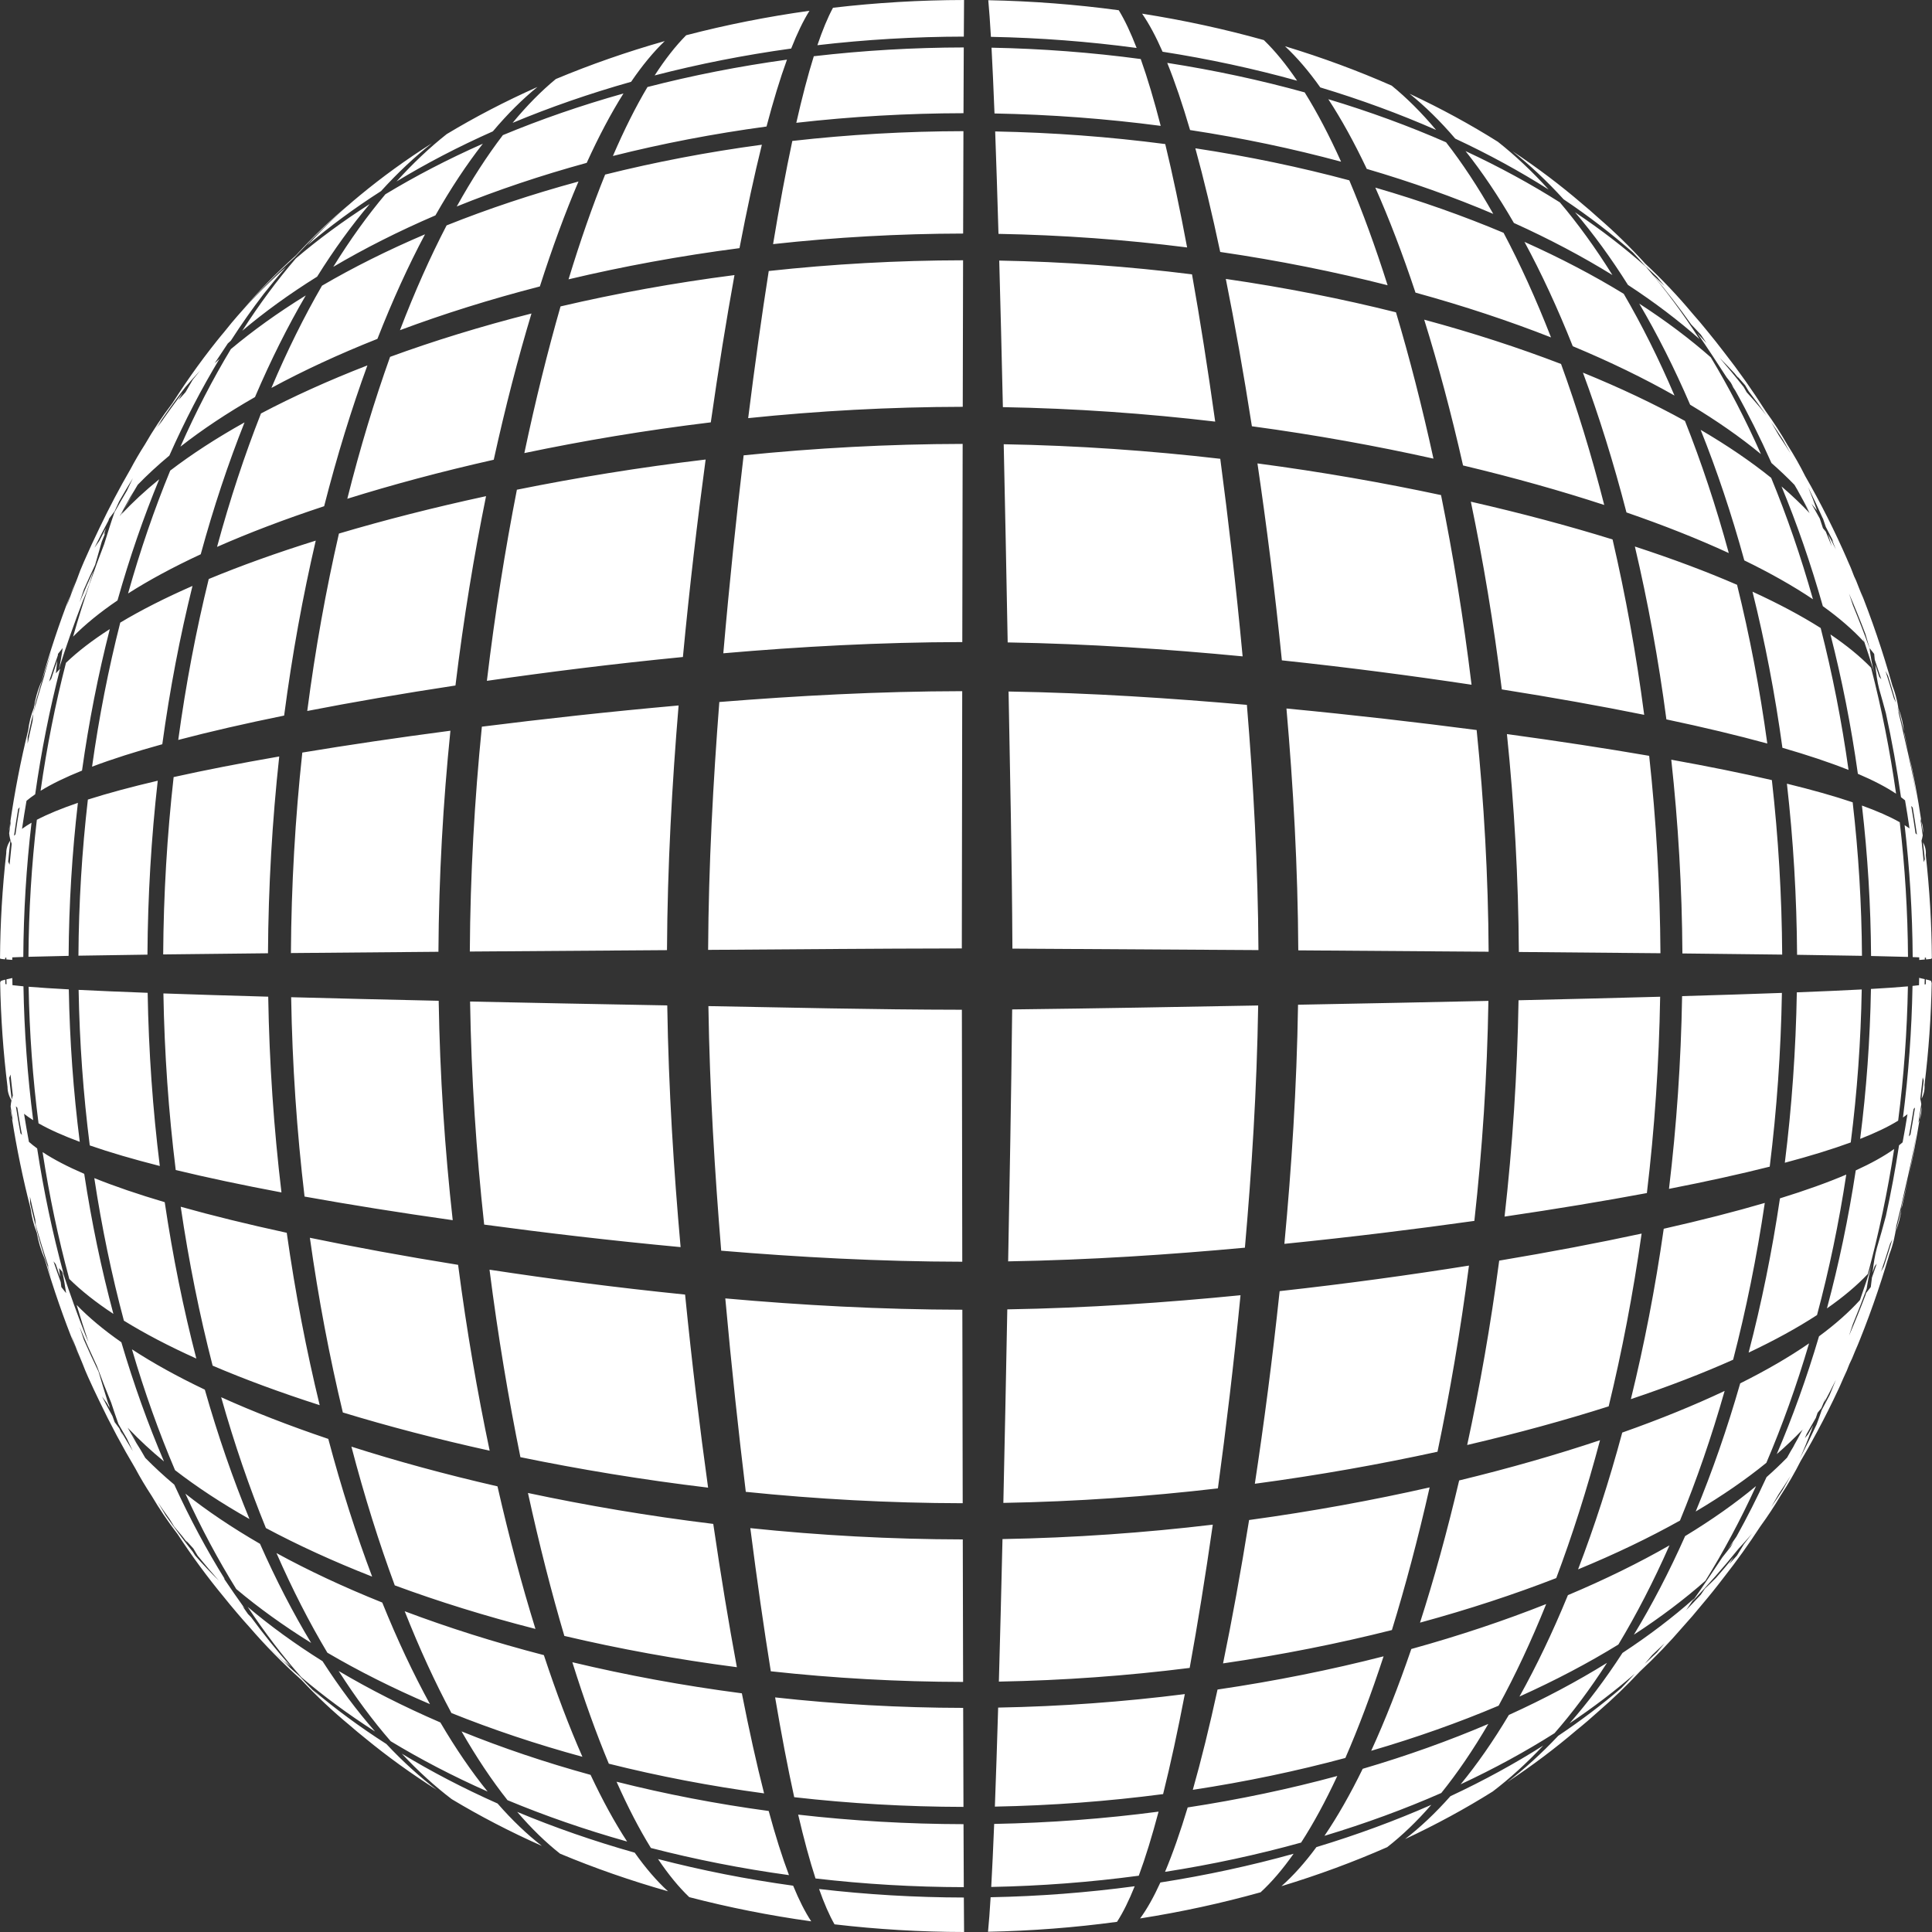 <?xml version="1.0" encoding="UTF-8" standalone="no"?>
<svg
   xmlns:dc="http://purl.org/dc/elements/1.1/"
   xmlns:cc="http://creativecommons.org/ns#"
   xmlns:rdf="http://www.w3.org/1999/02/22-rdf-syntax-ns#"
   xmlns:svg="http://www.w3.org/2000/svg"
   xmlns="http://www.w3.org/2000/svg"
   xmlns:sodipodi="http://sodipodi.sourceforge.net/DTD/sodipodi-0.dtd"
   xmlns:inkscape="http://www.inkscape.org/namespaces/inkscape"
   enable-background="new 0 0 1683.758 1646.725"
   version="1.1"
   viewBox="0 0 1599.998 1600"
   id="svg294"
   sodipodi:docname="IC_shading.svg"
   inkscape:version="1.0.1 (0767f8302a, 2020-10-17)"
   width="1599.998"
   height="1600">
  <rect x="0" y="0" width="1599.998" height="1600" fill="#333333" stroke="none"/>
  <defs
     id="defs298" />
  <sodipodi:namedview
     pagecolor="#ffffff"
     bordercolor="#666666"
     borderopacity="1"
     objecttolerance="10"
     gridtolerance="10"
     guidetolerance="10"
     inkscape:pageopacity="0"
     inkscape:pageshadow="2"
     inkscape:window-width="1920"
     inkscape:window-height="1018"
     id="namedview296"
     showgrid="false"
     inkscape:snap-global="false"
     inkscape:zoom="0.39372871"
     inkscape:cx="1273.5553"
     inkscape:cy="990.57971"
     inkscape:window-x="0"
     inkscape:window-y="27"
     inkscape:window-maximized="1"
     inkscape:current-layer="svg294"
     fit-margin-top="0"
     fit-margin-left="0"
     fit-margin-right="0"
     fit-margin-bottom="0"
     inkscape:document-rotation="0" />
  <path
     id="path2"
     d="M 798.388,0 C 761.942,0.066 725.639,2.223 689.853,6.426 685.382,14.703 681.126,25.064 676.923,37.44 716.85,32.784 757.422,30.387 798.193,30.314 798.257,18.263 798.319,8.21 798.388,0 Z m 20.062,0.178 c 0.771,8.209 1.478,18.271 2.183,30.333 40.691,0.783 81.062,3.88 120.671,9.207 C 936.489,27.246 931.607,16.804 926.518,8.486 890.985,3.674 854.836,0.884 818.45,0.178 Z M 670.371,8.926 c -35.001,4.87 -69.144,11.67 -102.102,20.257 -8.801,8.856 -17.517,19.996 -26.094,33.28 36.347,-9.407 74.154,-16.886 113.045,-22.259 h 0.002 c 4.934,-12.492 9.94,-22.952 15.149,-31.278 z m 275.467,2.389 c 5.808,8.38 11.424,18.929 16.956,31.526 38.45,6.004 75.715,14.066 111.433,23.999 v 0 C 1065.161,53.422 1055.946,42.162 1046.665,33.192 1014.205,24.107 980.49,16.764 945.835,11.314 Z M 550.512,34.017 c -31.536,8.954 -61.684,19.5 -90.204,31.435 -11.983,9.867 -23.979,21.981 -35.782,36.294 30.832,-12.86 63.632,-24.273 98.141,-34.007 9.162,-13.445 18.472,-24.728 27.846,-33.722 z m 513.647,4.269 c 9.831,9.115 19.614,20.523 29.24,34.102 33.807,10.201 65.852,22.019 95.887,35.218 -12.123,-14.438 -24.443,-26.681 -36.745,-36.69 -27.87,-12.279 -57.405,-23.226 -88.382,-32.63 z m -266.007,1.006 c -41.763,0.075 -83.317,2.522 -124.195,7.275 -4.954,15.836 -9.745,34.193 -14.492,55.137 45.49,-5.19 91.831,-7.878 138.463,-7.959 0.072,-20.665 0.147,-38.764 0.223,-54.453 z m 22.985,0.201 c 0.845,15.694 1.656,33.8 2.464,54.473 46.525,0.879 92.588,4.346 137.642,10.269 -5.416,-21.026 -10.888,-39.461 -16.538,-55.344 -40.541,-5.436 -81.883,-8.597 -123.568,-9.398 z m -169.398,9.9 c -39.779,5.479 -78.413,13.099 -115.521,22.669 -9.755,16.363 -19.29,35.419 -28.642,57.112 40.661,-10.233 83.209,-18.45 127.226,-24.394 5.546,-21.043 11.152,-39.493 16.937,-55.387 z m 314.914,2.685 c 6.457,15.951 12.721,34.483 18.914,55.617 43.406,6.62 85.225,15.446 125.056,26.21 -9.838,-21.792 -19.884,-40.947 -30.153,-57.397 C 1044.024,66.407 1005.962,58.197 966.653,52.078 Z m -521.557,19.937 c -26.771,11.917 -51.868,25.013 -75.15,39.042 -13.909,10.981 -27.845,24.037 -41.538,39.208 24.485,-14.854 51.122,-28.765 79.757,-41.481 12.183,-14.463 24.568,-26.73 36.93,-36.768 z m 71.231,5.404 c -35.159,9.884 -68.536,21.46 -99.862,34.483 -13.035,17.042 -25.81,36.769 -38.206,59.098 33.528,-13.542 69.491,-25.676 107.626,-36.128 9.93,-21.812 20.073,-40.987 30.442,-57.453 z m 651.043,0.236 c 12.658,10.183 25.338,22.576 37.813,37.159 27.825,12.997 53.637,27.128 77.292,42.137 -13.844,-15.26 -27.937,-28.427 -42.006,-39.548 -22.589,-14.207 -46.996,-27.539 -73.099,-39.749 z m -67.321,4.492 c 10.85,16.556 21.473,35.824 31.857,57.731 37.225,10.905 72.22,23.415 104.742,37.257 -12.673,-22.38 -25.748,-42.176 -39.093,-59.301 -30.496,-13.359 -63.082,-25.335 -97.506,-35.686 z M 797.872,108.626 c -47.747,0.083 -95.18,2.822 -141.711,8.103 -5.417,25.407 -10.705,53.85 -15.932,85.441 51.535,-5.67 104.243,-8.654 157.397,-8.744 0.082,-31.348 0.164,-59.563 0.248,-84.8 z m 26.287,0.23 c 0.928,25.243 1.835,53.465 2.741,84.82 52.996,0.973 105.29,4.809 156.214,11.25 -5.931,-31.656 -11.945,-60.163 -18.11,-85.618 -46.074,-6.023 -93.21,-9.556 -140.84,-10.451 z m -466.526,9.814 c -21.52,13.653 -41.309,28.063 -59.346,42.956 -14.649,12.003 -29.305,25.818 -43.677,41.546 18.264,-15.529 38.591,-30.581 60.933,-44.887 13.872,-15.278 27.992,-28.465 42.09,-39.614 z m 42.233,0.352 c -29.022,12.848 -55.978,26.882 -80.703,41.854 -14.788,17.563 -29.246,37.626 -43.156,60.115 25.691,-15.158 53.942,-29.45 84.6,-42.633 12.725,-22.389 25.857,-42.196 39.259,-59.336 z m 231.082,0.828 c -44.96,6.037 -88.368,14.372 -129.797,24.72 -10.433,25.806 -20.542,54.723 -30.308,86.761 44.879,-10.665 92.213,-19.418 141.573,-25.827 6.066,-31.669 12.221,-60.188 18.532,-85.654 z m 358.98,2.965 c 7.028,25.518 13.877,54.104 20.608,85.841 48.504,7.098 94.841,16.43 138.62,27.568 -10.195,-32.064 -20.779,-61.022 -31.718,-86.872 -40.56,-10.874 -83.198,-19.818 -127.511,-26.536 z m 262.498,2.299 c 14.234,11.286 28.488,24.581 42.487,39.942 21.053,14.092 40.181,28.85 57.38,44.01 3.335,3.572 6.587,7.15 9.749,10.73 3.412,3.096 6.82,6.303 10.227,9.57 2.073,2.426 4.136,4.899 6.195,7.402 -3.217,-3.124 -6.435,-6.183 -9.656,-9.16 11.727,13.808 22.215,27.583 31.76,41.048 2.665,2.777 5.331,5.614 7.994,8.484 1.572,2.317 3.136,4.656 4.693,7.023 -2.555,-2.818 -5.113,-5.606 -7.669,-8.34 8.721,12.613 16.664,24.901 24.274,36.593 1.14,1.438 2.282,2.89 3.423,4.344 0.794,1.383 1.59,2.764 2.378,4.16 -0.586,-0.769 -1.173,-1.545 -1.759,-2.31 1.065,1.626 2.126,3.234 3.184,4.834 10.526,18.824 20.548,38.838 29.959,59.992 6.826,5.984 13.161,12.017 19.036,18.074 0.879,1.54 1.772,3.056 2.676,4.555 0.078,0.157 0.155,0.318 0.233,0.475 3.119,5.574 6.218,11.231 9.291,16.96 -1.565,-2.55 -3.08,-5.17 -4.552,-7.861 1.648,3.082 3.292,6.179 4.928,9.304 -7.002,-7.413 -14.755,-14.795 -23.286,-22.105 12.857,31.073 24.342,64.209 34.226,99.151 13.572,9.748 25.003,19.655 34.17,29.626 -0.396,-1.39 -0.811,-2.76 -1.213,-4.144 3.395,9.909 6.678,19.953 9.809,30.151 -1.946,-6.37 -3.08,-13.392 -4.132,-20.855 -4.351,-12.1 -8.948,-23.937 -13.736,-35.524 -1.049,-3.231 -2.115,-6.445 -3.196,-9.642 4.724,10.945 9.274,22.125 13.606,33.55 1.155,3.852 2.289,7.724 3.398,11.619 1.33,1.583 2.582,3.17 3.799,4.758 0.172,1.631 0.338,3.248 0.501,4.84 1.854,5.353 3.658,10.752 5.409,16.193 -0.553,-0.694 -1.108,-1.387 -1.685,-2.08 -1.083,-3.34 -2.176,-6.667 -3.297,-9.974 0.756,7.169 1.574,13.911 3.198,20.05 1.933,6.644 3.792,13.349 5.587,20.101 4.968,22.709 9.165,45.906 12.508,69.517 1.178,0.873 2.284,1.753 3.356,2.637 1.336,7.705 2.562,15.457 3.681,23.245 -1.27,-0.917 -2.616,-1.826 -4.046,-2.728 4.214,36.011 6.463,72.565 6.695,109.286 1.977,0.071 3.77,0.143 5.417,0.215 0.01,0.725 0.02,1.449 0.023,2.174 1.256,-0.138 2.842,-0.245 4.604,-0.383 0,-0.52 -0.012,-1.041 -0.017,-1.56 0.339,0.02 0.671,0.043 0.989,0.062 0,0.473 0.012,0.944 0.015,1.418 1.735,-0.142 3.266,-0.265 4.418,-0.478 -10e-4,-0.157 0,-0.312 -0.01,-0.469 0.2,0.058 0.344,0.118 0.43,0.174 -0.182,-28.754 -1.876,-57.417 -5.054,-85.747 0.376,-3.304 -0.307,-6.997 -2.263,-10.461 0.54,4.663 1.028,9.337 1.494,14.017 -0.254,0.822 -0.55,1.628 -0.884,2.418 -0.563,-5.939 -1.171,-11.869 -1.853,-17.781 0.431,-1.428 0.785,-2.893 1.01,-4.4 -0.621,-4.618 -1.295,-9.215 -1.994,-13.804 0.319,0.701 0.61,1.405 0.858,2.111 0,0 0,0.002 0,0.002 -2.896,-19.589 -6.503,-38.894 -10.764,-57.856 2.481,11.965 4.711,24.065 6.693,36.276 -2.769,-15.561 -5.979,-30.928 -9.623,-46.055 -2.004,-9.277 -4.151,-18.474 -6.443,-27.579 0.541,1.947 1.089,3.889 1.616,5.846 -0.734,-7.358 -2.432,-15.123 -5.473,-22.978 -7.898,-28.218 -17.153,-55.335 -27.584,-81.162 1.138,2.823 2.168,5.629 3.115,8.416 -1.835,-4.793 -3.695,-9.558 -5.608,-14.265 -0.533,-1.186 -1.093,-2.376 -1.664,-3.568 -0.835,-2.292 -1.715,-4.593 -2.669,-6.908 -1.095,-2.532 -2.208,-5.041 -3.324,-7.545 0.227,0.488 0.469,0.977 0.692,1.465 -10.754,-24.707 -22.535,-48.02 -35.11,-69.847 -4.295,-8.607 -9.24,-17.347 -14.87,-26.134 -5.291,-9.233 -11.271,-18.563 -18.055,-27.901 -10.962,-17.277 -22.387,-33.381 -34.111,-48.352 -4.66,-6.124 -9.366,-12.08 -14.122,-17.828 -3.952,-4.915 -8.109,-9.826 -12.439,-14.728 -11.486,-13.772 -24.386,-27.507 -38.814,-40.979 -12.705,-13.99 -25.636,-26.539 -38.594,-37.733 -4.748,-4.309 -9.506,-8.449 -14.263,-12.38 -17.393,-14.923 -36.515,-29.419 -57.359,-43.21 z m 338.769,555.005 c 0.471,3.188 0.93,6.38 1.364,9.582 0.202,-3.052 -0.217,-6.327 -1.364,-9.582 z M 1213.692,125.125 c 13.681,17.217 27.082,37.084 40.053,59.514 29.655,13.416 56.897,27.873 81.587,43.133 -14.01,-22.47 -28.584,-42.545 -43.499,-60.156 -23.866,-15.121 -49.962,-29.368 -78.141,-42.491 z M 479.072,150.333 c -38.762,10.539 -75.254,22.745 -109.221,36.335 -13.481,25.948 -26.404,54.903 -38.623,86.782 35.76,-13.362 74.443,-25.548 115.859,-36.227 10.276,-32.068 20.951,-61.033 31.985,-86.89 z m 659.902,5.041 c 11.5,25.893 22.611,54.887 33.273,86.966 40.242,11.059 77.713,23.526 112.243,37.093 -12.406,-31.793 -25.558,-60.7 -39.297,-86.63 -32.928,-13.876 -68.413,-26.445 -106.219,-37.429 z m -832.79,13.584 c -22.494,14.384 -42.914,29.506 -61.204,45.096 -15.261,17.783 -30.135,37.762 -44.355,59.887 18.287,-15.439 38.98,-30.46 61.999,-44.823 14.027,-22.465 28.623,-42.541 43.561,-60.16 z m -17.39,0.689 c -14.669,12.148 -29.342,26.061 -43.725,41.848 -16.45,14.722 -31.063,29.803 -43.927,44.952 14.079,-15.998 28.453,-30.36 42.837,-43.225 13.425,-14.696 28.326,-29.318 44.815,-43.575 z m 1015.557,6.117 c 15.039,17.658 29.731,37.737 43.836,60.172 22.072,14.424 41.84,29.457 59.243,44.854 -14.191,-22.046 -29.042,-41.985 -44.288,-59.776 -17.511,-15.587 -37.122,-30.761 -58.79,-45.251 z m -952.362,18.269 c -30.968,13.186 -59.455,27.45 -85.314,42.553 -14.79,25.549 -28.832,53.819 -41.903,84.673 26.401,-14.285 55.699,-27.892 87.795,-40.632 12.439,-31.775 25.636,-60.671 39.421,-86.595 z m 910.506,6.279 c 14.01,25.894 27.399,54.726 39.994,86.398 30.895,12.878 59.013,26.56 84.256,40.87 -13.096,-30.666 -27.188,-58.798 -42.046,-84.255 -24.829,-15.194 -52.275,-29.609 -82.204,-43.012 z m -464.916,15.24 c -54.392,0.092 -108.283,3.132 -160.938,8.877 -5.819,37.01 -11.504,77.587 -17.036,121.856 57.815,-5.985 117.369,-9.284 177.701,-9.384 0.09,-44.097 0.181,-84.495 0.273,-121.346 z m 29.941,0.248 0.004,0.002 c 1.015,36.86 2.019,77.265 3.02,121.365 60.056,1.064 118.961,5.27 175.831,11.988 -6.199,-44.296 -12.613,-84.907 -19.199,-121.947 -51.984,-6.517 -105.447,-10.418 -159.656,-11.408 z m -590.58,5.279 c -0.593,0.54 -1.186,1.098 -1.778,1.643 0.095,-0.111 0.19,-0.227 0.285,-0.338 -16.416,14.744 -30.951,29.841 -43.677,45.003 -2.864,3.438 -5.707,6.965 -8.538,10.541 0.645,-0.823 1.277,-1.646 1.933,-2.469 -14.619,17.695 -28.828,37.163 -42.353,58.397 -8.775,11.472 -16.336,22.958 -22.836,34.29 -4.38,6.829 -8.342,13.627 -11.9,20.355 -8.975,15.463 -17.541,31.701 -25.64,48.647 -4.455,9.145 -8.772,18.497 -12.932,28.064 -2.159,4.825 -4.033,9.61 -5.683,14.337 -3.002,7.47 -5.908,15.047 -8.714,22.728 0.837,-2.889 1.759,-5.805 2.791,-8.746 -8.726,22.581 -16.575,46.098 -23.416,70.449 -3.333,7.584 -5.386,15.111 -6.468,22.302 -2.466,6.271 -3.957,12.485 -4.649,18.419 -6.201,25.144 -11.221,50.965 -15.008,77.269 0.196,-0.721 0.42,-1.444 0.686,-2.168 -0.506,3.406 -0.992,6.82 -1.456,10.242 0.248,3.067 1.063,5.992 2.101,8.763 -0.636,5.754 -1.225,11.518 -1.752,17.296 -0.418,-0.826 -0.806,-1.672 -1.156,-2.535 0.567,-5.929 1.172,-11.85 1.857,-17.751 -2.403,3.505 -3.529,7.271 -3.448,10.683 -3.256,28.845 -4.992,58.039 -5.173,87.325 0.034,-0.034 0.13,-0.08 0.281,-0.129 -9.78e-4,0.092 -0.004,0.184 -0.004,0.275 v 0.002 c 0.927,0.242 2.317,0.348 3.975,0.49 0.003,-0.432 0.012,-0.863 0.015,-1.295 0.313,-0.022 0.643,-0.043 0.976,-0.065 -0.004,0.48 -0.013,0.96 -0.015,1.441 1.791,0.145 3.477,0.259 4.903,0.395 0.004,-0.7 0.015,-1.399 0.021,-2.098 2.631,-0.119 5.656,-0.231 9.125,-0.344 0.236,-37.359 2.522,-74.543 6.808,-111.167 -2.903,1.677 -5.517,3.376 -7.858,5.098 1.126,-7.79 2.369,-15.535 3.715,-23.24 2.17,-1.818 4.568,-3.619 7.186,-5.4 5.055,-35.712 11.986,-70.5 20.647,-104.036 -1.218,1.276 -2.377,2.555 -3.511,3.836 0.439,-3.399 0.799,-6.917 1.169,-10.541 -1.727,5.005 -3.407,10.052 -5.045,15.134 -0.608,0.757 -1.197,1.512 -1.775,2.269 2.329,-7.297 4.741,-14.523 7.255,-21.659 0.044,-0.421 0.091,-0.849 0.136,-1.273 1.236,-1.613 2.529,-3.224 3.881,-4.834 -0.896,6.379 -1.856,12.423 -3.322,18.025 6.237,-19.743 13.039,-38.916 20.203,-57.533 1.724,-3.782 3.253,-7.774 4.676,-11.937 0.216,-0.431 0.421,-0.875 0.632,-1.311 -4.825,14.111 -9.366,28.541 -13.571,43.303 9.988,-10.116 22.295,-20.14 36.799,-29.999 9.988,-35.396 21.583,-68.931 34.55,-100.347 -11.67,9.488 -22.041,19.109 -31.108,28.776 0.586,-1.102 1.174,-2.198 1.761,-3.293 -0.875,1.453 -1.764,2.886 -2.674,4.287 -0.199,0.214 -0.393,0.429 -0.59,0.643 2.891,-5.373 5.81,-10.668 8.752,-15.898 2.086,-3.198 4.094,-6.517 6.047,-9.939 7.879,-8.117 16.612,-16.191 26.199,-24.171 12.811,-28.862 26.728,-55.599 41.503,-80.058 -1.335,1.185 -2.634,2.377 -3.941,3.566 3.508,-5.369 7.11,-10.835 10.848,-16.382 0.838,-0.761 1.658,-1.524 2.508,-2.283 8.844,-13.738 17.947,-26.658 27.242,-38.753 5.837,-7.409 11.99,-14.857 18.523,-22.304 z m 371.322,6.728 c -50.307,6.474 -98.465,15.279 -144.039,25.946 -10.615,37.017 -20.684,77.505 -29.978,121.467 l 0.002,0.006 c 48.394,-10.144 99.969,-18.864 154.403,-25.454 6.324,-44.299 12.878,-84.913 19.611,-121.965 z m 406.902,3.182 v 0.002 c 7.451,37.074 14.677,77.713 21.6,122.018 53.2,7.198 103.403,16.35 150.365,26.802 -9.573,-43.82 -20.005,-84.216 -31.045,-121.176 -44.425,-11.121 -91.524,-20.49 -140.918,-27.646 z M 253.229,244.664 c -23.088,14.264 -43.798,29.158 -62.054,44.458 -14.849,24.635 -28.847,51.611 -41.748,80.775 17.966,-14.069 38.573,-27.806 61.737,-41.063 13.099,-30.628 27.197,-58.732 42.065,-84.169 z m 1104.324,6.777 c 14.913,25.335 29.039,53.289 42.145,83.716 22.088,13.247 41.66,26.937 58.635,40.919 -12.826,-28.913 -26.758,-55.688 -41.547,-80.177 -17.35,-15.251 -37.117,-30.145 -59.233,-44.458 z m -917.414,8.189 c -41.924,10.635 -81.01,22.713 -117.085,35.903 -12.917,36.101 -24.833,75.326 -35.441,117.53 37.097,-11.598 77.538,-22.474 121.284,-32.327 9.623,-43.789 20.122,-84.163 31.242,-121.106 z M 287.614,413.064 c -0.002,6e-4 -0.004,10e-4 -0.006,0.002 l 0.004,0.006 c 6.5e-4,-0.003 0.001,-0.005 0.002,-0.008 z M 1179.465,264.734 c 11.496,36.864 22.306,77.122 32.163,120.733 42.278,10.072 81.263,21.07 116.928,32.733 -10.667,-41.883 -22.692,-80.86 -35.763,-116.766 -34.805,-13.374 -72.63,-25.708 -113.328,-36.7 z m 244.623,31.647 c 4.238,4.185 8.307,8.388 12.208,12.605 1.138,1.396 2.277,2.789 3.412,4.205 -0.294,-0.488 -0.602,-0.98 -0.9,-1.469 2.196,2.422 4.327,4.847 6.412,7.275 1.024,1.698 2.031,3.393 3.018,5.082 4.976,6.497 9.899,13.19 14.758,20.078 -3.311,-4.195 -6.78,-8.388 -10.435,-12.574 -0.049,-0.065 -0.098,-0.13 -0.147,-0.195 0.014,0.025 0.027,0.047 0.042,0.072 -1.938,-2.218 -3.926,-4.432 -5.962,-6.646 -0.81,-1.43 -1.626,-2.864 -2.458,-4.303 -6.593,-8.373 -13.255,-16.402 -19.948,-24.13 z m -1119.827,6.222 c -32.265,12.522 -61.671,25.85 -88.133,39.813 -13.499,34.25 -25.722,71.161 -36.382,110.497 26.493,-11.668 56.062,-22.922 88.699,-33.694 10.677,-41.817 22.718,-80.742 35.817,-116.616 z m -138.376,4.17 c -2.074,2.516 -4.146,5.052 -6.208,7.633 -2.088,3.486 -4.096,6.951 -6.046,10.394 -2.041,2.218 -4.021,4.439 -5.963,6.662 1.144,-2.05 2.306,-4.106 3.503,-6.17 -6.921,9.06 -13.739,18.504 -20.421,28.319 1.044,-1.778 2.082,-3.565 3.136,-5.322 -1.774,2.327 -3.476,4.653 -5.148,6.98 8.008,-12.056 16.23,-23.547 24.606,-34.481 3.967,-4.683 8.161,-9.356 12.54,-14.015 z m 1145.02,1.818 c 13.221,35.656 25.342,74.311 36.056,115.784 31.271,10.792 59.523,22.022 84.745,33.642 -10.615,-38.912 -22.806,-75.469 -36.296,-109.426 -25.28,-13.974 -53.475,-27.359 -84.504,-39.999 z m 155.836,40.95 c 3.253,4.714 6.474,9.515 9.66,14.408 2.191,3.804 4.35,7.67 6.493,11.568 -3.24,-5.125 -6.517,-10.157 -9.832,-15.095 -2.087,-3.669 -4.192,-7.299 -6.321,-10.881 z m -1264.233,0.27 c -23.126,12.906 -43.669,26.252 -61.542,39.915 -13.088,31.818 -24.806,65.828 -34.911,101.766 17.372,-11.076 37.45,-21.898 60.179,-32.466 10.604,-38.828 22.789,-75.313 36.275,-109.215 z m 1205.901,6.156 v 0.006 c 0,7.3e-4 0,0.001 0,0.002 -10e-4,-0.003 0,-0.005 0,-0.008 z m 0,0.008 c 13.458,33.599 25.597,69.722 36.144,108.12 21.565,10.497 40.539,21.23 56.855,32.198 -10.008,-35.486 -21.626,-69.1 -34.614,-100.577 -16.867,-13.569 -36.356,-26.859 -58.385,-39.741 z m -611.173,11.652 c -61.674,0.101 -122.474,3.463 -181.388,9.459 -5.996,50.575 -11.755,105.196 -16.832,163.934 63.447,-5.507 129.856,-9.177 197.914,-9.285 0.098,-58.915 0.198,-113.566 0.298,-164.104 z m 33.995,0.273 c 1.103,50.544 2.197,105.205 3.285,164.122 67.482,1.146 132.673,5.61 194.57,11.556 -5.474,-58.572 -11.827,-113.097 -18.511,-163.626 -57.889,-6.705 -117.975,-10.972 -179.344,-12.052 z M 584.373,380.555 c 0,0 0,0.002 0,0.002 10e-4,-1.5e-4 0.003,1.5e-4 0.004,0 z m 0,0.002 c -55.238,6.555 -107.429,15.14 -156.308,25.001 -9.657,49.366 -18.176,102.208 -24.843,158.286 50.229,-7.251 104.342,-14.058 162.336,-19.734 5.543,-58.531 12.002,-113.036 18.815,-163.554 z m 456.995,3.219 v 0.002 c 7.419,50.436 14.375,104.806 20.224,163.095 56.243,5.973 108.585,12.885 157.074,20.189 -6.717,-55.552 -15.368,-107.997 -25.262,-157.056 -47.373,-10.129 -98.122,-19.101 -152.039,-26.23 z m -931.353,12.277 c -1.651,3.417 -3.286,6.862 -4.901,10.341 -3.502,5.902 -6.964,11.9 -10.364,18.021 -3.152,9.106 -5.865,17.891 -8.491,26.263 -4.034,10.331 -7.906,20.861 -11.602,31.595 -0.391,0.975 -0.79,1.935 -1.179,2.912 1.364,-3.994 2.633,-8.143 3.881,-12.418 -3.923,8.518 -7.74,17.197 -11.445,26.021 1.174,-3.561 2.37,-7.097 3.581,-10.617 3.037,-6.912 6.14,-13.73 9.314,-20.443 1.748,-6.149 3.521,-12.545 5.471,-19.142 0.975,-2.416 1.944,-4.837 2.938,-7.23 -0.426,0.541 -0.829,1.082 -1.247,1.623 0.574,-1.868 1.158,-3.745 1.771,-5.642 -1.844,3.486 -3.66,7.016 -5.465,10.566 -1.391,1.909 -2.742,3.817 -4.034,5.724 3.748,-7.601 7.588,-15.065 11.52,-22.374 0.204,-0.598 0.42,-1.202 0.628,-1.803 1.488,-2.05 3.006,-4.099 4.6,-6.148 1.21,-2.713 2.439,-5.396 3.671,-8.074 3.726,-6.518 7.512,-12.914 11.354,-19.175 z m 1387.425,7.426 c 4.097,8.323 8.095,16.814 11.965,25.505 0.105,0.144 0.202,0.286 0.306,0.43 0.81,2.329 1.597,4.644 2.342,6.933 2.177,4.102 4.318,8.263 6.439,12.455 -0.472,-0.655 -0.929,-1.309 -1.413,-1.965 1.119,2.697 2.215,5.421 3.31,8.148 -2.122,-4.269 -4.267,-8.504 -6.447,-12.683 1.067,3.452 2.069,6.846 3.035,10.191 -1.625,-4.104 -3.271,-8.184 -4.947,-12.222 -0.764,-0.956 -1.565,-1.912 -2.355,-2.869 -0.836,-2.612 -1.696,-5.255 -2.59,-7.929 -2.269,-4.147 -4.566,-8.235 -6.882,-12.285 1.381,1.663 2.728,3.325 4.038,4.988 -0.107,-0.24 -0.217,-0.475 -0.325,-0.715 0.366,0.651 0.736,1.293 1.1,1.947 -2.266,-6.495 -4.773,-13.155 -7.575,-19.929 z m -1386.741,3.93 c -2.742,4.931 -5.466,9.928 -8.175,14.978 2.865,-4.755 5.56,-9.765 8.175,-14.978 z m 291.824,3.488 c -44.005,9.516 -84.621,19.934 -121.838,30.976 -10.64,46.365 -19.543,95.474 -26.232,146.925 v 0.004 c 37.347,-7.277 78.224,-14.337 122.737,-21.099 6.724,-55.445 15.397,-107.807 25.332,-156.806 z m 1089.065,0.816 c 0.692,1.324 1.393,2.629 2.101,3.924 -0.7,-1.31 -1.399,-2.622 -2.101,-3.924 z m -273.494,3.758 c 10.126,48.66 18.893,100.585 25.643,155.472 42.847,6.776 82.115,13.81 117.916,21.048 -6.652,-50.795 -15.534,-99.342 -26.192,-145.234 -35.752,-11.082 -74.874,-21.589 -117.368,-31.286 z m -956.603,32.245 c -32.632,10.206 -62.169,20.818 -88.62,31.796 -10.441,42.43 -18.958,86.994 -25.252,133.265 v 0.004 c 26.149,-6.876 55.348,-13.58 87.692,-20.171 6.643,-50.664 15.519,-99.099 26.18,-144.894 z m 1092.445,4.887 v 0.004 c 10.661,45.305 19.5,93.166 26.102,143.166 30.901,6.536 58.724,13.177 83.559,19.988 -6.23,-45.604 -14.672,-89.563 -25.044,-131.457 -25.168,-10.921 -53.37,-21.496 -84.617,-31.7 z M 62.56,481.739 c -1.749,3.965 -3.293,7.904 -4.663,11.804 1.531,-3.961 3.078,-7.902 4.663,-11.804 z m 96.847,3.506 c -22.604,9.899 -42.559,20.013 -59.816,30.37 -9.744,38.231 -17.593,78.129 -23.348,119.297 v 0.008 c 16.797,-6.34 36.171,-12.495 58.165,-18.58 6.216,-45.471 14.642,-89.309 24.998,-131.096 z m 1291.937,4.764 c 10.277,41.24 18.621,84.47 24.771,129.271 20.794,6.009 39.036,12.085 54.76,18.351 -5.679,-40.534 -13.432,-79.841 -23.065,-117.528 -16.194,-10.251 -35.034,-20.274 -56.465,-30.095 z M 90.933,520.992 c -14.323,9.168 -26.463,18.488 -36.294,27.919 -8.817,34.145 -15.877,69.592 -21.029,105.997 9.299,-5.742 20.764,-11.276 34.315,-16.738 5.664,-40.409 13.396,-79.598 23.008,-117.178 z m 1424.959,4.414 c 9.497,37.046 17.13,75.648 22.717,115.424 12.602,5.378 23.185,10.83 31.647,16.49 -5.072,-35.827 -12.024,-70.723 -20.712,-104.356 -9.005,-9.292 -20.267,-18.5 -33.653,-27.558 z M 42.609,539.304 c -2.055,6.625 -4.042,13.308 -5.948,20.064 0.079,-0.157 0.169,-0.314 0.25,-0.471 -3.383,10.671 -6.572,21.501 -9.53,32.503 -0.172,1.864 -0.282,3.705 -0.348,5.523 -1.455,6.262 -2.848,12.559 -4.17,18.898 -0.036,-1.796 -0.021,-3.618 0.057,-5.465 2.018,-9.2 4.161,-18.326 6.464,-27.355 -0.323,0.72 -0.621,1.438 -0.917,2.158 4.289,-15.624 9.009,-30.922 14.141,-45.856 z M 1561.462,555.669 c 0.734,1.311 1.437,2.62 2.094,3.924 2.326,7.373 4.558,14.823 6.684,22.355 -0.565,-1.212 -1.179,-2.429 -1.822,-3.648 -2.214,-7.625 -4.532,-15.17 -6.955,-22.63 z m -764.596,16.724 c -69.473,0.11 -136.967,3.831 -201.152,8.98 l -0.002,-0.002 c -5.042,65.288 -8.887,134.125 -9.279,205.273 65.401,-0.414 135.392,-1.077 210.11,-1.187 0.104,-75.803 0.214,-146.776 0.323,-213.064 z m 38.384,0.289 c 1.181,66.297 2.8,137.265 3.184,212.923 72.542,0.388 140.409,0.81 203.754,1.221 -0.388,-70.156 -4.222,-138.268 -9.57,-203.086 -62.491,-5.483 -128.596,-9.902 -197.368,-11.058 z m -273.265,11.55 c -58.307,5.2 -112.595,11.238 -162.923,17.558 -6.056,60.339 -9.614,122.755 -9.977,186.223 l 0.008,0.002 c 50.321,-0.384 104.693,-0.766 163.274,-1.148 0.387,-69.958 4.219,-137.916 9.618,-202.634 z m 1010.155,2.273 c 1.637,6.442 3.188,12.935 4.678,19.464 -0.63,-6.269 -2.088,-12.84 -4.678,-19.464 z m -506.759,0.244 c 5.615,64.162 9.414,131.335 9.797,200.293 56.632,0.378 109.123,0.755 157.641,1.135 -0.358,-62.499 -3.87,-124.026 -9.931,-183.594 v -0.002 c -48.554,-6.337 -101.027,-12.422 -157.506,-17.831 z m -692.369,18.396 c -44.502,5.853 -85.348,11.899 -122.659,18.097 -5.861,54.221 -9.095,109.826 -9.428,166.034 l 0.004,-0.002 c 37.156,-0.354 77.826,-0.705 122.16,-1.055 0.359,-62.309 3.864,-123.666 9.923,-183.074 z m 1203.833,0.82 c 0.061,0.606 0.124,1.213 0.17,1.814 1.175,4.8 2.292,9.631 3.381,14.478 -1.133,-5.46 -2.318,-10.89 -3.551,-16.292 z m -328.875,1.965 c 6.05,58.634 9.512,119.097 9.866,180.455 42.635,0.346 81.674,0.69 117.27,1.041 -0.329,-55.315 -3.522,-110.057 -9.335,-163.485 v -0.002 c -35.754,-6.155 -74.981,-12.165 -117.8,-18.009 z M 231.246,626.479 c -32.256,5.594 -61.371,11.262 -87.451,17.066 -5.423,48.16 -8.352,97.319 -8.655,146.871 25.903,-0.325 54.781,-0.644 86.789,-0.961 0.328,-55.139 3.514,-109.717 9.318,-162.975 z m 1152.828,2.676 c 5.75,52.471 8.896,106.198 9.22,160.456 30.552,0.313 58.047,0.626 82.634,0.947 -0.297,-48.736 -3.187,-97.101 -8.546,-144.505 v -0.004 c -24.766,-5.746 -52.501,-11.353 -83.308,-16.894 z m -1253.439,17.398 c -21.879,5.121 -41.145,10.29 -57.869,15.623 -4.91,42.5 -7.542,85.755 -7.812,129.279 16.564,-0.296 35.564,-0.581 57.155,-0.865 0.297,-48.576 3.18,-96.786 8.527,-144.037 z m 1349.205,2.463 c 5.282,46.505 8.124,93.93 8.418,141.707 20.384,0.28 38.247,0.561 53.743,0.853 -0.267,-42.79 -2.858,-85.328 -7.7,-127.137 -15.652,-5.271 -33.786,-10.371 -54.462,-15.423 z M 64.507,664.886 c -13.418,4.57 -24.763,9.195 -33.998,14.031 -4.371,37.367 -6.703,75.319 -6.943,113.457 9.138,-0.271 20.176,-0.521 33.263,-0.771 0.267,-42.646 2.85,-85.042 7.679,-126.717 z m 1477.463,2.232 c 4.759,40.986 7.303,82.672 7.566,124.596 12.127,0.246 22.274,0.492 30.591,0.76 -0.237,-37.486 -2.53,-74.795 -6.829,-111.536 -8.4,-4.77 -18.863,-9.323 -31.328,-13.82 z m 40.829,0.357 c 0.425,0.435 0.827,0.87 1.226,1.307 1.268,7.429 2.436,14.898 3.492,22.408 -0.375,-0.368 -0.766,-0.734 -1.167,-1.1 -1.08,-7.578 -2.256,-15.12 -3.551,-22.615 z M 16.301,668.544 c -1.273,7.442 -2.442,14.927 -3.503,22.45 -0.403,0.39 -0.805,0.781 -1.177,1.174 1.033,-7.44 2.179,-14.839 3.421,-22.199 0.407,-0.476 0.82,-0.952 1.259,-1.426 z m -7.946,13.433 c -0.547,2.012 -0.831,4.005 -0.846,5.918 0.27,-1.977 0.563,-3.945 0.846,-5.918 z M 1599.9,793.765 c 0,0.067 9e-4,0.132 0,0.199 0.133,-0.038 0.13,-0.113 0,-0.199 z M 0.017,793.837 c -0.021,0.019 -0.023,0.035 -0.002,0.047 0,-0.016 9.32e-4,-0.031 0.002,-0.047 z M 1589.367,809.796 c -0.028,2.039 -0.073,4.076 -0.118,6.113 -1.64,0.2 -3.428,0.397 -5.392,0.594 -0.647,36.682 -3.303,73.129 -7.912,108.975 1.315,-0.9 2.549,-1.809 3.731,-2.723 -1.232,7.808 -2.574,15.574 -4.023,23.29 -0.949,0.822 -1.924,1.641 -2.953,2.455 -3.045,19.872 -6.702,39.425 -10.903,58.627 -2.35,8.844 -4.818,17.602 -7.402,26.259 -1.775,6.251 -2.742,13.13 -3.637,20.441 0.608,-1.744 1.204,-3.499 1.801,-5.252 0.569,-0.68 1.138,-1.361 1.685,-2.043 -1.308,3.859 -2.633,7.703 -3.992,11.515 -0.301,2.55 -0.61,5.153 -0.942,7.798 -1.242,1.652 -2.519,3.303 -3.876,4.951 -0.195,0.653 -0.398,1.295 -0.594,1.947 -4.317,11.38 -8.849,22.514 -13.554,33.413 1.082,-3.2 2.153,-6.412 3.203,-9.646 3.933,-9.518 7.737,-19.205 11.38,-29.071 1.197,-7.594 2.485,-14.741 4.588,-21.212 -3.239,10.307 -6.63,20.45 -10.129,30.456 -9.161,10.088 -20.489,20.122 -33.899,29.997 -10.183,34.446 -21.926,67.052 -34.995,97.567 7.7,-6.672 14.767,-13.406 21.239,-20.165 -1.28,2.384 -2.563,4.759 -3.849,7.117 1.425,-2.621 2.884,-5.179 4.382,-7.681 0.035,-0.037 0.07,-0.074 0.105,-0.111 -2.398,4.368 -4.809,8.691 -7.23,12.966 -0.327,0.632 -0.65,1.276 -0.976,1.914 -0.722,1.174 -1.438,2.358 -2.145,3.557 -0.992,1.784 -1.985,3.536 -2.978,5.304 -0.052,0.053 -0.103,0.105 -0.155,0.158 0.055,-0.098 0.11,-0.199 0.164,-0.297 -0.062,0.107 -0.124,0.211 -0.185,0.318 -5.255,5.344 -10.85,10.668 -16.823,15.953 -7.911,17.2 -16.229,33.608 -24.889,49.208 -2.511,3.601 -5.021,7.279 -7.551,11.029 1.685,-2.186 3.373,-4.395 5.064,-6.615 -0.767,1.358 -1.534,2.717 -2.305,4.062 -2.302,2.933 -4.6,5.841 -6.896,8.711 -7.78,11.624 -15.876,23.85 -24.727,36.403 12.771,-13.461 25.596,-27.938 38.199,-43.614 3.884,-4.153 7.604,-8.317 11.153,-12.488 -2.276,3.017 -4.558,6.008 -6.855,8.943 -1.827,3.079 -3.724,6.177 -5.673,9.283 -2.1,2.396 -4.268,4.787 -6.473,7.176 1.224,-1.935 2.431,-3.867 3.61,-5.791 -4.816,5.887 -9.665,11.598 -14.53,17.142 -2.992,2.989 -6.045,5.971 -9.207,8.939 -1.108,1.67 -2.227,3.305 -3.343,4.949 -3.988,4.298 -7.98,8.502 -11.967,12.593 -0.2,0.276 -0.405,0.553 -0.606,0.83 2.318,-3.339 4.624,-6.713 6.911,-10.16 -17.423,15.454 -37.187,30.537 -59.233,45.001 -14.132,21.792 -28.82,41.247 -43.822,58.309 19.72,-13.196 37.729,-26.969 54.038,-41.104 -3.636,3.989 -7.368,7.972 -11.22,11.947 -15.859,13.582 -33.272,26.813 -52.223,39.499 -13.953,14.822 -28.135,27.607 -42.269,38.428 20.764,-13.702 39.835,-28.106 57.21,-42.936 6.288,-5.05 12.581,-10.442 18.859,-16.146 11.344,-9.813 22.668,-20.649 33.832,-32.597 12.942,-12.053 24.667,-24.318 35.274,-36.632 5.668,-6.233 11.05,-12.488 16.114,-18.747 6.199,-7.303 12.326,-14.941 18.37,-22.874 10.281,-13.114 20.332,-27.1 30.044,-41.991 6.211,-8.524 11.784,-17.043 16.775,-25.485 6.307,-9.609 11.807,-19.17 16.555,-28.573 12.685,-21.447 24.612,-44.384 35.544,-68.725 -0.881,1.922 -1.821,3.855 -2.787,5.791 1.853,-3.958 3.69,-7.939 5.49,-11.972 0.734,-1.765 1.422,-3.521 2.09,-5.273 0.796,-1.626 1.57,-3.249 2.3,-4.865 1.523,-3.625 3.014,-7.284 4.491,-10.961 -0.616,1.661 -1.252,3.327 -1.933,5 10.636,-25.486 20.129,-52.281 28.289,-80.208 3.096,-8.011 4.882,-15.919 5.74,-23.433 2.515,-9.864 4.856,-19.838 7.033,-29.907 3.692,-15.314 6.936,-30.878 9.732,-46.643 -1.981,12.245 -4.206,24.374 -6.687,36.366 3.515,-15.678 6.588,-31.591 9.176,-47.713 -0.279,0.781 -0.591,1.561 -0.946,2.338 0.843,-5.093 1.653,-10.2 2.399,-15.332 -0.187,-1.507 -0.48,-2.977 -0.848,-4.414 0.741,-5.928 1.415,-11.875 2.038,-17.833 0.312,0.862 0.588,1.742 0.818,2.637 -0.552,5.04 -1.131,10.072 -1.769,15.089 2.017,-3.812 2.742,-7.82 2.416,-11.445 3.458,-28.064 5.457,-56.497 5.965,-85.058 -0.1,0.133 -0.25,0.268 -0.441,0.4 v -0.004 c 0.01,-0.459 0.025,-0.918 0.033,-1.377 -1.106,-0.581 -2.667,-0.943 -4.401,-1.342 -0.02,1.331 -0.059,2.66 -0.088,3.99 -0.319,0.058 -0.653,0.116 -0.993,0.172 0.031,-1.461 0.073,-2.921 0.095,-4.383 -1.756,-0.388 -3.351,-0.694 -4.59,-1.078 z M 10.209,809.967 c -1.414,0.379 -3.104,0.706 -4.888,1.113 0.022,1.351 0.061,2.7 0.09,4.051 -0.335,-0.06 -0.665,-0.12 -0.98,-0.182 -0.025,-1.214 -0.063,-2.428 -0.082,-3.642 -1.659,0.402 -3.107,0.748 -3.958,1.377 0.005,0.301 0.015,0.602 0.021,0.904 -0.148,-0.119 -0.241,-0.232 -0.29,-0.34 0.508,29.183 2.558,58.231 6.112,86.894 -0.027,3.57 1.047,7.459 3.293,11.166 -0.363,1.641 -0.627,3.321 -0.732,5.043 0.561,3.835 1.156,7.657 1.771,11.47 -0.282,-0.756 -0.54,-1.512 -0.755,-2.266 4.038,25.82 9.268,51.136 15.629,75.769 0.79,6.257 2.394,12.806 5.008,19.419 1.218,7.098 3.323,14.495 6.58,21.951 7.399,25.222 15.876,49.509 25.286,72.746 -1.186,-3.113 -2.254,-6.201 -3.226,-9.263 3.055,7.993 6.206,15.88 9.474,23.632 1.316,3.454 2.744,6.934 4.323,10.435 3.02,6.732 6.125,13.347 9.293,19.863 9.336,19.576 19.297,38.201 29.781,55.789 4.009,7.504 8.518,15.095 13.526,22.718 6.252,10.57 13.411,21.26 21.6,31.938 12.22,18.655 24.968,35.879 38.035,51.702 3.672,4.586 7.373,9.06 11.098,13.416 3.409,4.04 6.954,8.074 10.617,12.099 12.625,14.649 26.853,29.225 42.795,43.462 13.058,13.921 26.33,26.298 39.595,37.255 4.477,3.901 8.96,7.651 13.44,11.213 18.007,14.799 37.734,29.116 59.161,42.676 -13.995,-10.678 -28.042,-23.349 -41.864,-38.081 -22.266,-14.261 -42.546,-29.271 -60.794,-44.76 3.056,3.247 6.126,6.39 9.203,9.466 -7.015,-6.834 -13.709,-13.712 -20.068,-20.609 -10.048,-8.783 -20.105,-18.302 -30.077,-28.577 6.869,7.007 14.12,13.966 21.793,20.847 -1.601,-1.815 -3.197,-3.667 -4.789,-5.529 1.999,1.836 3.999,3.654 5.998,5.433 -12.274,-13.846 -23.283,-27.702 -33.303,-41.284 -0.841,-0.845 -1.683,-1.707 -2.525,-2.561 -1.551,-2.194 -3.097,-4.4 -4.634,-6.642 0.63,0.654 1.259,1.318 1.889,1.967 -6.13,-8.528 -11.885,-16.921 -17.405,-25.105 0.326,0.292 0.639,0.586 0.967,0.877 -14.862,-23.871 -28.909,-50.019 -41.889,-78.3 -8.707,-7.319 -16.696,-14.717 -24.012,-22.154 -0.231,-0.401 -0.463,-0.799 -0.693,-1.201 -2.198,-3.886 -4.451,-7.652 -6.787,-11.283 -2.379,-4.14 -4.747,-8.326 -7.1,-12.556 0.38,0.405 0.774,0.809 1.159,1.213 0.102,0.17 0.204,0.341 0.306,0.512 -0.083,-0.151 -0.167,-0.302 -0.25,-0.453 8.546,8.97 18.157,17.896 28.866,26.704 -13.178,-30.839 -25.03,-63.825 -35.316,-98.708 -14.59,-10.171 -26.974,-20.516 -37.041,-30.94 3.101,10.417 6.377,20.65 9.789,30.73 -0.726,-1.739 -1.474,-3.444 -2.267,-5.105 -6.66,-17.035 -13.015,-34.566 -18.941,-52.557 0.15,0.162 0.291,0.325 0.441,0.488 -8.986,-33.185 -16.274,-67.669 -21.709,-103.136 -2.47,-1.794 -4.734,-3.609 -6.81,-5.435 -1.456,-7.704 -2.802,-15.455 -4.04,-23.251 2.265,1.781 4.78,3.543 7.553,5.283 -4.687,-36.447 -7.387,-73.52 -8.045,-110.836 -3.456,-0.318 -6.477,-0.632 -9.102,-0.965 -0.043,-1.965 -0.088,-3.931 -0.117,-5.898 z m 1589.591,2.736 c 0,0.235 -0.011,0.471 -0.015,0.707 0.205,-0.275 0.223,-0.538 0.015,-0.707 z M 0.12,812.936 c -0.054,0.085 -0.041,0.184 0.006,0.287 -0.002,-0.096 -0.004,-0.191 -0.006,-0.287 z M 1580.046,816.873 c -8.318,0.752 -18.473,1.446 -30.608,2.135 -0.733,41.87 -3.738,83.414 -8.939,124.176 12.529,-4.918 23.046,-9.902 31.473,-15.099 4.702,-36.567 7.414,-73.765 8.074,-111.206 z M 23.706,817.186 c 0.672,38.092 3.428,75.926 8.208,113.106 9.262,5.271 20.662,10.331 34.142,15.328 -5.276,-41.436 -8.33,-83.682 -9.073,-126.266 -13.094,-0.703 -24.138,-1.409 -33.276,-2.168 z m 1518.102,2.238 c -15.499,0.822 -33.367,1.61 -53.757,2.396 -0.819,47.693 -4.175,94.92 -9.938,141.117 20.73,-5.511 38.913,-11.078 54.597,-16.826 v -0.002 c 5.291,-41.571 8.352,-83.958 9.098,-126.686 z M 65.108,819.772 c 0.757,43.461 3.864,86.563 9.228,128.816 16.758,5.817 36.075,11.457 58.007,17.04 -5.833,-46.935 -9.235,-94.937 -10.064,-143.425 -21.597,-0.798 -40.603,-1.6 -57.17,-2.432 z m 1410.587,2.512 c -24.591,0.901 -52.091,1.781 -82.65,2.66 -0.904,54.134 -4.608,107.578 -10.863,159.616 30.852,-6.021 58.625,-12.125 83.423,-18.384 5.846,-47.083 9.258,-95.24 10.089,-143.886 z m -1340.376,0.436 c 0.843,49.461 4.297,98.405 10.21,146.236 26.112,6.32 55.268,12.486 87.566,18.562 v -0.01 c -6.308,-52.813 -10.057,-107.086 -10.972,-162.095 -32.013,-0.891 -60.897,-1.783 -86.804,-2.695 z m 1239.546,2.728 v 0.006 c -35.597,0.984 -74.64,1.955 -117.28,2.924 -0.987,61.152 -5.039,121.166 -11.57,179.155 42.834,-6.301 82.083,-12.81 117.859,-19.49 6.319,-52.967 10.076,-107.406 10.993,-162.595 z m -1133.746,0.4 c 0.927,56.074 4.73,111.356 11.098,165.095 37.329,6.721 78.19,13.262 122.705,19.562 -6.531,-58.732 -10.627,-119.605 -11.623,-181.702 -44.343,-0.98 -85.019,-1.961 -122.18,-2.955 z m 133.803,184.656 c 1.5e-4,0 -1.5e-4,0 0,0 h 0.004 c -0.001,-2e-4 -0.003,2e-4 -0.004,0 z M 1232.631,828.895 c -48.516,1.067 -101.017,2.124 -157.653,3.178 -1.064,68.555 -5.39,134.915 -11.308,198.033 v 0 c 56.378,-5.697 108.8,-12.196 157.328,-19.009 6.529,-58.879 10.635,-119.925 11.635,-182.203 z m -843.332,0.529 c 1.009,63.235 5.159,125.136 11.669,184.735 50.287,6.78 104.498,13.204 162.678,18.65 h -0.002 C 557.987,969.202 553.664,902.133 552.594,832.635 494.007,831.572 439.626,830.503 389.299,829.426 Z m 652.663,3.271 c -63.347,1.144 -131.217,2.433 -203.725,3.267 -0.817,74.254 -2.161,143.764 -3.337,208.642 h -0.002 c 68.165,-1.152 133.847,-5.602 196.077,-11.326 5.597,-63.694 9.915,-130.898 10.987,-200.586 z m -455.295,0.518 c 1.078,70.617 5.352,138.454 10.592,202.552 63.854,5.338 130.845,9.037 199.647,9.146 h -0.002 c -0.108,-64.881 -0.214,-134.397 -0.321,-208.685 -74.528,-0.113 -144.518,-1.859 -209.916,-3.01 z M 8.704,889.899 c 0.582,5.8 1.237,11.583 1.929,17.355 -0.355,1.095 -0.677,2.212 -0.951,3.35 -0.752,-5.964 -1.429,-11.947 -2.061,-17.943 0.324,-0.939 0.689,-1.861 1.083,-2.762 z m 4.449,26.245 c 0.391,0.436 0.791,0.873 1.215,1.307 1.17,7.539 2.439,15.038 3.822,22.488 -0.445,-0.5 -0.874,-1.001 -1.287,-1.502 -1.353,-7.387 -2.606,-14.819 -3.75,-22.292 z m 1578.14,0.566 c -0.525,3.584 -1.076,7.157 -1.648,10.722 1.3,-3.643 1.81,-7.302 1.648,-10.722 z m -5.36,0.52 c -1.165,7.523 -2.424,15.009 -3.801,22.443 -0.42,0.479 -0.848,0.956 -1.297,1.434 1.41,-7.523 2.721,-15.089 3.914,-22.702 0.402,-0.391 0.808,-0.782 1.184,-1.174 z M 8.754,918.65 c 0.049,2.225 0.396,4.541 1.062,6.881 -0.359,-2.292 -0.723,-4.581 -1.062,-6.881 z M 1568.665,951.549 c -8.5,6.07 -19.143,11.945 -31.817,17.734 -6,39.458 -14.016,77.672 -23.856,114.276 13.475,-9.392 24.817,-18.936 33.899,-28.556 9.013,-33.281 16.322,-67.872 21.774,-103.454 z M 35.27,954.123 c 5.538,36.151 12.96,71.282 22.106,105.057 9.905,9.762 22.124,19.422 36.531,28.923 -9.956,-37.123 -18.073,-75.911 -24.154,-115.985 C 56.131,966.242 44.606,960.283 35.27,954.123 Z M 1528.996,972.728 c -15.761,6.723 -34.062,13.252 -54.916,19.701 -6.59,44.369 -15.329,87.084 -25.949,127.746 21.495,-10.149 40.401,-20.518 56.653,-31.116 9.978,-37.229 18.116,-76.13 24.213,-116.326 z m 51.505,2.451 c -1.729,7.714 -3.555,15.377 -5.501,22.968 -0.088,1.012 -0.203,2.033 -0.332,3.06 2.07,-8.602 4.022,-17.277 5.833,-26.029 z m -5.833,26.029 c -1.536,6.386 -3.129,12.739 -4.806,19.037 2.514,-6.47 4.033,-12.883 4.806,-19.037 z M 78.099,975.66 c 6.176,40.825 14.413,80.304 24.503,118.057 17.311,10.705 37.326,21.161 59.99,31.386 -10.696,-41.18 -19.515,-84.483 -26.175,-129.504 -22.053,-6.528 -41.483,-13.137 -58.318,-19.939 z m -53.325,15.251 c 1.41,6.417 2.893,12.792 4.439,19.124 0.089,1.429 0.198,2.866 0.35,4.322 3.354,11.962 6.974,23.718 10.829,35.27 -0.38,-0.719 -0.77,-1.439 -1.129,-2.156 1.04,3.531 2.102,7.042 3.182,10.535 -3.924,-11.441 -7.602,-23.099 -11.037,-34.952 0.117,0.272 0.222,0.544 0.342,0.816 -2.4,-8.981 -4.642,-18.067 -6.76,-27.228 -0.134,-1.937 -0.203,-3.848 -0.216,-5.732 z m 1436.741,5.297 c -24.87,7.298 -52.738,14.408 -83.683,21.394 -7.045,49.398 -16.257,96.566 -27.221,141.107 31.261,-10.493 59.492,-21.389 84.686,-32.649 10.71,-41.283 19.546,-84.7 26.218,-129.852 z m -1311.854,3.162 c 6.738,45.801 15.647,89.805 26.425,131.605 26.473,11.314 56.028,22.242 88.666,32.726 -10.954,-45.005 -20.195,-92.717 -27.28,-142.754 -32.385,-7.038 -61.627,-14.214 -87.811,-21.577 z m 1209.853,22.236 v 0 c -35.814,7.724 -75.096,15.212 -117.945,22.392 -7.141,54.028 -16.188,105.016 -26.513,152.685 42.396,-9.885 81.458,-20.634 117.173,-32.003 10.951,-45.096 20.196,-92.915 27.288,-143.076 z m -1102.894,3.465 c 7.126,50.789 16.385,99.14 27.305,144.685 37.165,11.317 77.705,21.964 121.593,31.649 h 0.004 c -10.115,-47.984 -19.047,-99.367 -26.146,-153.915 -44.509,-7.152 -85.393,-14.659 -122.756,-22.417 z m 1310.565,1.264 c -2.265,7.61 -4.638,15.134 -7.108,22.573 -0.724,1.39 -1.48,2.783 -2.284,4.179 2.584,-7.56 5.074,-15.203 7.446,-22.943 0.689,-1.274 1.335,-2.543 1.946,-3.81 z M 44.294,1044.57 c 0.595,0.771 1.216,1.541 1.839,2.312 1.19,3.509 2.395,7.004 3.627,10.474 -0.289,-2.448 -0.579,-4.843 -0.888,-7.193 0.866,1.004 1.757,2.006 2.67,3.008 1.313,5.564 2.268,11.506 3.219,17.742 -1.386,-1.683 -2.709,-3.368 -3.977,-5.053 -0.175,-1.399 -0.347,-2.789 -0.51,-4.162 -2.052,-5.657 -4.043,-11.369 -5.981,-17.128 z m 1172.235,3.537 c -48.435,7.714 -100.694,14.964 -156.791,21.152 -6.05,57.105 -13.08,110.266 -20.538,159.524 53.582,-7.167 104.077,-16.232 151.265,-26.525 10.069,-48.043 18.975,-99.501 26.064,-154.146 z m -811.131,3.39 c 7.022,55.132 15.773,106.956 25.584,155.265 48.652,10.006 100.556,18.664 155.429,25.239 -6.835,-49.316 -13.344,-102.597 -19.05,-159.895 -57.807,-5.852 -111.803,-12.966 -161.964,-20.609 z m 621.938,21.148 c -61.565,6.113 -126.288,10.578 -193.143,11.718 -1.082,57.589 -2.167,110.956 -3.263,160.265 60.743,-1.072 120.272,-5.31 177.68,-12.025 v 0 c 6.703,-49.325 13.101,-102.628 18.729,-159.956 z m -426.677,2.635 c 5.192,57.472 10.972,110.836 16.973,160.194 58.391,5.994 118.598,9.327 179.632,9.428 -0.099,-49.303 -0.196,-102.667 -0.294,-160.245 -67.397,-0.107 -133.261,-3.747 -196.312,-9.377 z m -534.791,23.628 c 4.572,10.893 9.318,21.558 14.215,31.982 -0.053,-0.174 -0.109,-0.344 -0.162,-0.516 3.886,10.632 7.934,21.068 12.154,31.276 1.893,5.75 3.871,11.663 6.038,17.722 2.328,4.097 4.682,8.134 7.056,12.13 1.605,3.457 3.228,6.88 4.869,10.275 -3.253,-5.3 -6.471,-10.68 -9.642,-16.166 0.453,1.21 0.919,2.428 1.389,3.648 -1.008,-2.135 -2.021,-4.263 -3.016,-6.422 -1.313,-1.698 -2.581,-3.396 -3.824,-5.094 -0.614,-1.665 -1.215,-3.324 -1.794,-4.971 -2.952,-5.359 -5.854,-10.806 -8.71,-16.326 1.368,1.935 2.8,3.87 4.267,5.804 0.779,1.462 1.555,2.931 2.34,4.381 -0.258,-0.774 -0.506,-1.54 -0.758,-2.308 0.197,0.253 0.381,0.505 0.579,0.758 -0.492,-1.146 -0.969,-2.311 -1.457,-3.463 -2.859,-8.913 -5.34,-17.499 -7.784,-25.65 -4.179,-8.663 -8.247,-17.502 -12.2,-26.503 -1.204,-3.5 -2.392,-7.018 -3.559,-10.56 z m 1432.321,13.597 c -16.375,11.291 -35.412,22.342 -57.036,33.14 -10.834,37.759 -23.206,73.211 -36.85,106.116 22.06,-13.062 41.59,-26.548 58.509,-40.319 13.197,-30.903 25.07,-63.966 35.377,-98.936 z m -1435.868,2.9 c 1.076,2.824 2.236,5.664 3.503,8.519 -1.184,-2.821 -2.348,-5.665 -3.503,-8.519 z m 46.959,2.047 c 10.405,35.405 22.376,68.845 35.672,100.067 17.919,13.862 38.493,27.402 61.64,40.481 -13.665,-33.186 -26.08,-68.981 -36.967,-107.147 -22.783,-10.865 -42.918,-22.005 -60.345,-33.401 z m 1411.076,25.386 c -1.71,4.258 -3.448,8.481 -5.217,12.666 -2.116,4.08 -4.253,8.128 -6.422,12.121 -1.333,3.961 -2.76,7.984 -4.288,12.056 -4.526,9.743 -9.202,19.244 -14.014,28.501 3.515,-7.775 6.612,-15.417 9.396,-22.869 0.208,-0.449 0.421,-0.89 0.628,-1.34 -0.078,0.1 -0.162,0.202 -0.241,0.303 0.484,-1.305 0.961,-2.606 1.427,-3.898 -1.447,2.541 -2.906,5.058 -4.372,7.56 -0.834,1.022 -1.689,2.042 -2.55,3.064 0.494,-1.157 0.988,-2.317 1.484,-3.478 2.558,-4.362 5.091,-8.777 7.595,-13.255 0.495,-1.428 0.978,-2.847 1.456,-4.258 1.057,-1.277 2.109,-2.553 3.121,-3.83 1.214,-2.823 2.404,-5.677 3.591,-8.535 -0.411,1.316 -0.83,2.64 -1.257,3.971 3.285,-6.155 6.503,-12.423 9.663,-18.779 z m -92.093,9.066 c -25.243,11.927 -53.514,23.445 -84.789,34.489 -10.95,40.66 -23.244,78.48 -36.59,113.297 30.969,-12.759 59.131,-26.295 84.395,-40.434 13.668,-33.241 26.087,-69.102 36.984,-107.346 z m -1245.105,5.217 c 10.938,38.646 23.381,74.838 37.053,108.346 26.435,14.122 55.792,27.59 87.979,40.221 -13.212,-35.002 -25.415,-73.068 -36.317,-114.047 -32.629,-11.017 -62.207,-22.551 -88.714,-34.52 z m 125.031,148.568 c 10e-4,0 0.003,0.01 0.004,0.01 v -0.01 c -10e-4,-5e-4 -0.002,0 -0.004,0 z M 107.198,1184.003 c 2.115,3.86 4.239,7.688 6.372,11.478 -2.063,-3.952 -4.177,-7.782 -6.372,-11.478 z m 1217.882,8.693 c -7e-4,0 0,0.01 0,0.01 0,-9e-4 0.01,0 0.01,0 z m 0,0.01 c -35.605,11.91 -74.507,23.114 -116.667,33.337 -9.992,42.611 -20.878,81.874 -32.413,117.756 40.485,-11.029 78.145,-23.432 112.82,-36.903 13.183,-35.038 25.369,-73.153 36.26,-114.19 z m -1034.064,5.328 c 10.822,41.337 22.89,79.681 35.91,114.897 35.929,13.279 74.826,25.413 116.516,36.073 v 0 c -11.148,-35.953 -21.707,-75.317 -31.448,-118.076 -43.604,-9.989 -83.95,-21.056 -120.978,-32.89 z m 1191.887,24.204 c -2.152,3.914 -4.327,7.782 -6.525,11.601 -3.152,4.84 -6.337,9.592 -9.555,14.257 2.09,-3.519 4.154,-7.09 6.204,-10.693 3.329,-4.959 6.622,-10.017 9.875,-15.165 z m -28.623,8.464 c -17.022,14.16 -36.627,28.022 -58.736,41.425 -13.244,29.735 -27.468,56.998 -42.437,81.648 22.098,-14.37 41.868,-29.335 59.243,-44.661 14.876,-23.897 28.937,-50.083 41.931,-78.412 z m -270.322,1.098 c -2e-4,0 3e-4,0 0,0 0,-5e-4 0,0 0.01,0 z m 0,0 c -46.737,10.578 -96.664,19.795 -149.51,27.013 -6.933,43.173 -14.141,82.719 -21.567,118.737 48.973,-7.13 95.712,-16.484 139.833,-27.616 11.066,-35.962 21.556,-75.343 31.244,-118.133 z m -746.723,4.613 c 9.393,42.915 19.504,82.372 30.134,118.387 45.25,10.67 93.017,19.453 142.874,25.898 h 0.004 c -6.705,-35.991 -13.235,-75.508 -19.558,-118.666 -54.044,-6.598 -105.308,-15.363 -153.454,-25.614 z m -283.704,0.574 c 13.065,28.563 27.188,54.931 42.12,78.962 18.273,15.37 38.974,30.33 62.031,44.645 -14.919,-24.739 -29.107,-52.135 -42.338,-82.054 -23.175,-13.406 -43.808,-27.31 -61.814,-41.553 z m -22.734,7.269 c 3.241,4.76 6.514,9.428 9.816,14.009 1.199,1.982 2.396,3.97 3.606,5.924 2.137,2.63 4.366,5.257 6.636,7.883 1.446,1.896 2.893,3.783 4.347,5.646 -0.39,-0.662 -0.764,-1.319 -1.148,-1.98 1.973,2.219 4.004,4.434 6.072,6.646 1.176,1.994 2.367,3.994 3.589,6.002 5.82,7.136 11.689,14 17.577,20.638 -7.025,-6.908 -13.602,-13.866 -19.722,-20.849 -0.635,-1.011 -1.278,-2.023 -1.899,-3.031 -7.618,-9.609 -15.12,-19.688 -22.473,-30.208 -2.155,-3.513 -4.287,-7.079 -6.403,-10.679 z m 873.583,18.392 c -56.382,6.714 -114.716,10.886 -174.158,11.943 -0.993,42.946 -1.987,82.242 -2.995,118.037 53.631,-0.981 106.541,-4.854 158.012,-11.336 6.557,-35.985 12.947,-75.493 19.141,-118.645 z m -382.998,2.887 c 5.52,43.124 11.179,82.595 16.97,118.545 52.117,5.709 105.447,8.722 159.246,8.814 h 0.004 c -0.091,-35.792 -0.18,-75.081 -0.269,-118.018 -59.702,-0.099 -118.659,-3.37 -175.95,-9.342 z m 761.212,14.261 c -25.218,14.45 -53.288,28.255 -84.109,41.227 -12.676,30.851 -26.107,58.881 -40.124,83.988 29.801,-13.414 57.153,-27.854 81.918,-43.085 14.907,-24.754 29.089,-52.177 42.315,-82.13 z m -1153.638,6.39 c 13.195,30.124 27.32,57.669 42.153,82.503 25.782,15.133 54.157,29.414 84.982,42.602 -13.788,-25.127 -27.014,-53.203 -39.524,-84.142 -32.007,-12.826 -61.245,-26.546 -87.61,-40.964 z m 1051.536,42.21 c -34.389,13.641 -71.681,26.152 -111.695,37.229 -10.669,31.155 -21.761,59.259 -33.225,84.294 37.531,-10.949 72.786,-23.492 105.525,-37.354 13.738,-25.129 26.92,-53.214 39.395,-84.169 z m -1075.34,2.379 c 14.273,21.55 29.167,40.964 44.412,58.209 18.279,15.565 38.656,30.658 61.078,45.008 -14.897,-17.012 -29.485,-36.453 -43.536,-58.264 -22.981,-14.398 -43.657,-29.463 -61.955,-44.954 z m 130.002,3.586 c 12.278,31.025 25.225,59.146 38.699,84.285 33.763,13.571 70.005,25.748 108.469,36.247 h 0.008 c -10.995,-24.993 -21.645,-53.061 -31.918,-84.195 -41.168,-10.69 -79.655,-22.91 -115.257,-36.337 z m 1043.324,26.614 c -2.123,2.583 -4.254,5.115 -6.393,7.615 -3.306,3.164 -6.616,6.255 -9.927,9.261 2.029,-2.353 4.052,-4.743 6.066,-7.172 3.42,-3.152 6.838,-6.388 10.254,-9.705 z m -232.654,10.718 c -43.465,11.135 -89.433,20.44 -137.505,27.507 -6.693,30.762 -13.499,58.419 -20.482,83.05 43.882,-6.672 86.13,-15.561 126.346,-26.384 10.898,-24.985 21.457,-53.045 31.649,-84.173 z m -671.833,4.887 c 9.754,31.094 19.831,59.106 30.22,84.042 41.067,10.295 84.066,18.575 128.575,24.568 h 0.006 c -6.269,-24.578 -12.381,-52.166 -18.41,-82.857 -48.909,-6.378 -95.848,-15.101 -140.391,-25.753 z m 856.867,0.514 c -24.619,15.279 -51.757,29.744 -81.276,43.155 -12.955,21.705 -26.319,40.876 -39.935,57.43 28.012,-13.065 53.972,-27.259 77.74,-42.331 14.873,-17.003 29.439,-36.441 43.471,-58.254 z m -1050.403,6.728 c 13.927,21.821 28.37,41.237 43.114,58.184 24.612,14.918 51.418,28.897 80.258,41.684 -13.336,-16.47 -26.427,-35.574 -39.131,-57.231 -30.505,-13.174 -58.636,-27.468 -84.241,-42.637 z m 700.768,19.148 c -50.409,6.403 -102.161,10.209 -154.591,11.174 -0.897,30.371 -1.795,57.657 -2.716,82.011 47.103,-0.888 93.728,-4.39 139.313,-10.365 h 0.006 c 6.124,-24.568 12.095,-52.142 17.988,-82.82 z m -339.296,2.746 c 5.191,30.61 10.438,58.122 15.818,82.64 46.036,5.237 92.947,7.953 140.162,8.035 -0.083,-24.35 -0.165,-51.63 -0.246,-81.994 -52.583,-0.09 -104.721,-3.049 -155.733,-8.681 z m 590.645,21.976 c -32.328,13.815 -67.086,26.289 -104.028,37.149 -10.333,21.128 -20.895,39.658 -31.67,55.51 34.132,-10.281 66.462,-22.185 96.74,-35.47 13.277,-16.453 26.31,-35.544 38.961,-57.19 z m -850.325,6.168 c 12.37,21.586 25.097,40.603 38.063,56.969 31.093,12.947 64.195,24.445 99.046,34.259 -10.295,-15.758 -20.377,-34.188 -30.255,-55.217 -37.836,-10.405 -73.542,-22.499 -106.855,-36.011 z m 895.799,11.734 c -23.552,14.948 -49.224,29.015 -76.877,41.946 -12.408,13.995 -25.005,25.836 -37.553,35.511 25.922,-12.113 50.18,-25.343 72.652,-39.444 13.967,-10.649 27.985,-23.299 41.778,-38.013 z m -945.258,6.719 c 13.64,14.616 27.499,27.146 41.305,37.649 23.153,13.922 48.085,26.917 74.661,38.735 -12.253,-9.525 -24.552,-21.235 -36.665,-35.104 -28.448,-12.648 -54.934,-26.491 -79.301,-41.28 z m 774.697,18.48 c -39.483,10.705 -80.912,19.477 -123.891,26.048 -6.14,20.331 -12.351,38.108 -18.756,53.34 38.899,-6.065 76.58,-14.205 112.682,-24.228 10.197,-15.739 20.18,-34.152 29.964,-55.16 z m -596.872,4.756 c 9.296,20.904 18.769,39.216 28.453,54.867 36.742,9.492 74.98,17.047 114.34,22.476 -5.738,-15.177 -11.294,-32.87 -16.79,-53.11 -43.569,-5.898 -85.71,-14.061 -126.004,-24.234 z m 674.721,19.144 c -29.814,13.118 -61.601,24.856 -95.115,34.981 -9.552,12.966 -19.256,23.796 -28.986,32.374 30.69,-9.315 59.972,-20.161 87.62,-32.331 12.194,-9.496 24.429,-21.18 36.482,-35.024 z m -225.848,5.619 c -44.575,5.874 -90.133,9.31 -136.135,10.181 h -0.01 c -0.799,19.864 -1.602,37.211 -2.439,52.192 41.21,-0.793 82.089,-3.925 122.189,-9.308 5.604,-15.167 11.027,-32.842 16.395,-53.065 z m -531.161,0.211 c 11.732,13.716 23.641,25.267 35.515,34.614 28.283,11.828 58.162,22.277 89.4,31.144 -9.277,-8.455 -18.511,-19.162 -27.598,-31.989 -34.197,-9.66 -66.723,-20.992 -97.317,-33.768 z m 232.69,2.281 c 4.703,20.138 9.45,37.737 14.364,52.856 40.423,4.707 81.509,7.13 122.797,7.203 -0.076,-14.976 -0.149,-32.314 -0.222,-52.17 -46.111,-0.081 -91.942,-2.743 -136.939,-7.888 z m 410.283,32.395 c -35.377,9.852 -72.264,17.845 -110.306,23.792 h -0.008 c -5.475,11.972 -11.036,21.943 -16.784,29.773 34.28,-5.391 67.644,-12.658 99.783,-21.652 9.185,-8.43 18.322,-19.111 27.315,-31.913 z m -526.331,4.393 c 8.503,12.666 17.147,23.228 25.856,31.542 32.624,8.498 66.406,15.225 101.027,20.04 -5.158,-7.777 -10.113,-17.657 -14.995,-29.523 -38.478,-5.322 -75.895,-12.733 -111.88,-22.06 z m 394.749,22.509 c -39.172,5.274 -79.09,8.337 -119.314,9.113 -0.696,11.428 -1.395,20.905 -2.16,28.575 35.97,-0.698 71.706,-3.456 106.839,-8.214 5.039,-7.768 9.874,-17.629 14.635,-29.474 z m -261.39,2.291 c 4.155,11.748 8.369,21.526 12.796,29.255 35.38,4.155 71.267,6.288 107.294,6.353 -0.069,-7.671 -0.132,-17.137 -0.195,-28.556 -40.3,-0.072 -80.41,-2.443 -119.895,-7.053 z"
     style="stroke-width:0.989;fill:#ffffff" />
</svg>
